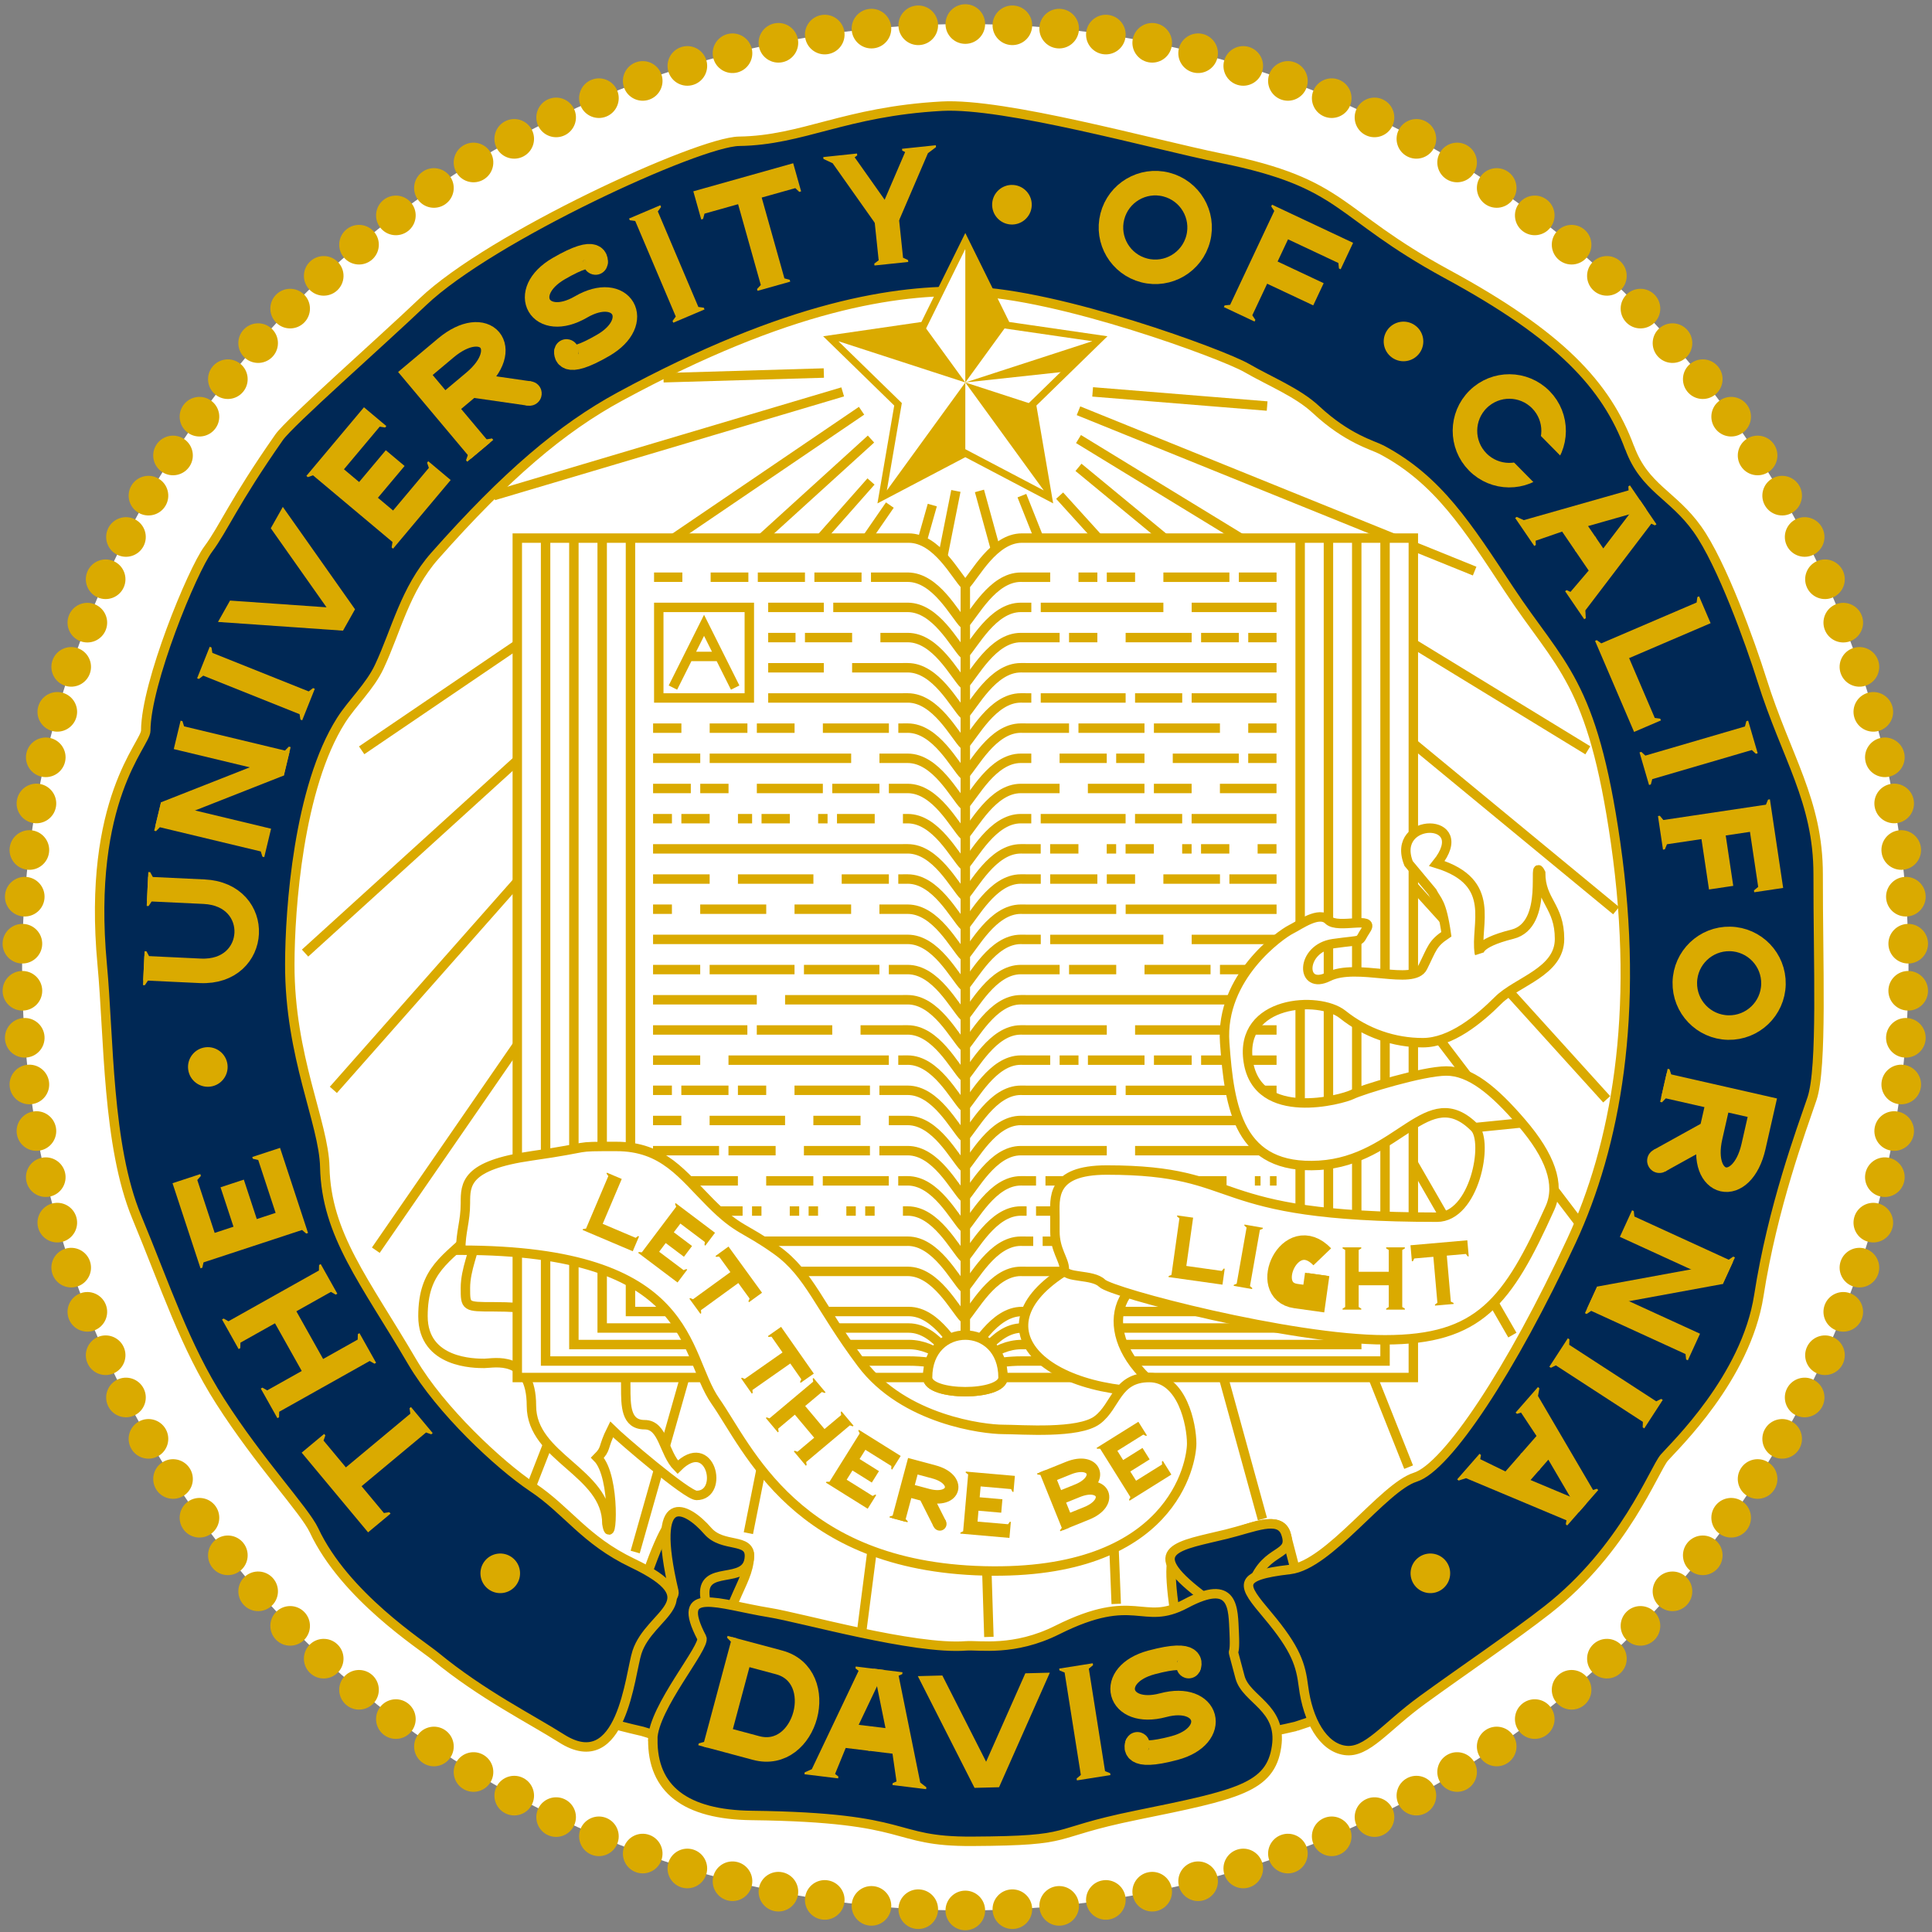 <svg xmlns="http://www.w3.org/2000/svg" width="1000" height="1000"><rect width="100%" height="100%" fill="#808080" stroke="none"/><style>.B{fill:none}.C{fill:#daaa00}.D{stroke:#daaa00}.E{stroke-width:2.6}.F{fill:#fff}.G{stroke-width:1.43}</style><path fill="rgba(255,255,255,0)" d="M0 0h1000v1000H0z"/><g transform="translate(499.644 500.644) scale(4.882)"><circle r="100" class="F"/><g class="C"><circle cy="100" r="2.1"/><circle r="2.1" transform="rotate(2.86 -2002.761 -49.994)"/><circle r="2.1" transform="rotate(5.711 -1002.532 -49.992)"/><circle r="2.1" transform="rotate(8.569 -667.394 -50.01)"/><circle r="2.1" transform="rotate(11.431 -499.538 -49.987)"/><circle r="2.1" transform="rotate(14.288 -398.918 -50.014)"/><circle r="2.1" transform="rotate(17.138 -331.793 -50.014)"/><circle r="2.1" transform="rotate(19.999 -283.58 -50.006)"/><circle r="2.1" transform="rotate(22.86 -247.292 -49.998)"/><circle r="2.1" transform="rotate(25.71 -219.11 -50)"/><circle r="2.1" transform="rotate(28.569 -196.386 -50.005)"/><circle r="2.1" transform="rotate(31.431 -177.687 -49.993)"/><circle r="2.1" transform="rotate(34.29 -162.07 -50.001)"/><circle r="2.1" transform="rotate(37.14 -148.821 -49.997)"/><circle r="2.1" transform="rotate(40.002 -137.371 -49.996)"/><circle r="2.1" transform="rotate(42.862 -127.39 -49.997)"/><circle r="2.1" transform="rotate(45.709 -118.629 -50.002)"/><circle r="2.1" transform="rotate(48.57 -110.81 -50)"/><circle r="2.1" transform="rotate(51.428 -103.829 -50.004)"/><circle r="2.1" transform="rotate(54.289 -97.517 -50.002)"/><circle r="2.1" transform="rotate(57.139 -91.82 -50.001)"/><circle r="2.1" transform="rotate(60 -86.605 -50)"/><circle r="2.1" transform="rotate(62.858 -81.816 -50.003)"/><circle r="2.1" transform="rotate(65.708 -77.42 -50)"/><circle r="2.1" transform="rotate(68.569 -73.336 -50)"/><circle r="2.1" transform="rotate(71.428 -69.547 -50.003)"/><circle r="2.1" transform="rotate(74.288 -66.007 -50.005)"/><circle r="2.1" transform="rotate(77.138 -62.702 -50.002)"/><circle r="2.1" transform="rotate(80.003 -59.588 -49.997)"/><circle r="2.1" transform="rotate(82.859 -56.657 -50.003)"/><circle r="2.1" transform="rotate(85.71 -53.891 -50)"/><circle r="2.1" transform="rotate(88.567 -51.263 -50.002)"/><circle r="2.1" transform="rotate(91.433 -48.767 -49.998)"/><circle r="2.1" transform="rotate(94.29 -46.39 -50)"/><circle r="2.1" transform="scale(-1) rotate(-82.859 56.657 -50.003)"/><circle r="2.1" transform="rotate(99.997 -41.955 -50.002)"/><circle r="2.1" transform="rotate(102.862 -39.872 -49.999)"/><circle r="2.1" transform="scale(-1) rotate(-74.288 66.007 -50.005)"/><circle r="2.1" transform="rotate(108.572 -35.95 -49.999)"/><circle r="2.1" transform="scale(-1) rotate(-68.569 73.336 -50)"/><circle r="2.1" transform="scale(-1) rotate(-65.708 77.42 -50)"/><circle r="2.1" transform="rotate(117.142 -30.556 -49.999)"/><circle r="2.1" transform="rotate(120 -28.868 -50)"/><circle r="2.1" transform="rotate(122.861 -27.227 -50)"/><circle r="2.1" transform="rotate(125.711 -25.635 -50)"/><circle r="2.1" transform="rotate(128.572 -24.081 -50)"/><circle r="2.1" transform="rotate(131.43 -22.56 -50)"/><circle r="2.1" transform="rotate(134.291 -21.075 -50)"/><circle r="2.1" transform="rotate(137.138 -19.625 -50)"/><circle r="2.1" transform="scale(-1) rotate(-40.002 137.371 -49.996)"/><circle r="2.1" transform="scale(-1) rotate(-37.14 148.82 -49.997)"/><circle r="2.1" transform="rotate(145.71 -15.425 -50)"/><circle r="2.1" transform="scale(-1) rotate(-31.431 177.687 -49.993)"/><circle r="2.1" transform="scale(-1) rotate(-28.569 196.386 -50.005)"/><circle r="2.1" transform="rotate(154.29 -11.41 -50)"/><circle r="2.1" transform="scale(-1) rotate(-22.86 247.291 -49.997)"/><circle r="2.1" transform="rotate(160.001 -8.817 -50)"/><circle r="2.1" transform="rotate(162.862 -7.535 -50)"/><circle r="2.1" transform="scale(-1) rotate(-14.288 398.918 -50.014)"/><circle r="2.1" transform="scale(-1) rotate(-11.431 499.538 -49.987)"/><circle r="2.1" transform="scale(-1) rotate(-8.569 667.394 -50.01)"/><circle r="2.1" transform="scale(-1) rotate(-5.711 1002.532 -49.992)"/><circle r="2.1" transform="scale(-1) rotate(-2.86 2002.76 -49.994)"/><circle r="2.1" transform="rotate(180 0 -50)"/><circle r="2.1" transform="scale(-1) rotate(2.86 -2002.761 -49.994)"/><circle r="2.1" transform="scale(-1) rotate(5.711 -1002.532 -49.992)"/><circle r="2.1" transform="scale(-1) rotate(8.569 -667.394 -50.01)"/><circle r="2.1" transform="scale(-1) rotate(11.431 -499.538 -49.987)"/><circle r="2.1" transform="scale(-1) rotate(14.288 -398.918 -50.014)"/><circle r="2.1" transform="rotate(-162.862 7.535 -50)"/><circle r="2.1" transform="rotate(-160.001 8.817 -50)"/><circle r="2.1" transform="scale(-1) rotate(22.86 -247.292 -49.998)"/><circle r="2.1" transform="rotate(-154.29 11.41 -50)"/><circle r="2.1" transform="scale(-1) rotate(28.569 -196.386 -50.005)"/><circle r="2.1" transform="scale(-1) rotate(31.431 -177.687 -49.993)"/><circle r="2.1" transform="rotate(-145.71 15.425 -50)"/><circle r="2.1" transform="scale(-1) rotate(37.14 -148.821 -49.997)"/><circle r="2.1" transform="scale(-1) rotate(40.002 -137.371 -49.996)"/><circle r="2.1" transform="rotate(-137.138 19.625 -50)"/><circle r="2.1" transform="rotate(-134.291 21.075 -50)"/><circle r="2.1" transform="rotate(-131.43 22.56 -50)"/><circle r="2.1" transform="rotate(-128.572 24.081 -50)"/><circle r="2.1" transform="rotate(-125.711 25.635 -50)"/><circle r="2.1" transform="rotate(-122.861 27.227 -50)"/><circle r="2.1" transform="rotate(-120 28.868 -50)"/><circle r="2.1" transform="rotate(-117.142 30.556 -49.999)"/><circle r="2.1" transform="scale(-1) rotate(65.708 -77.42 -50)"/><circle r="2.1" transform="scale(-1) rotate(68.569 -73.336 -50)"/><circle r="2.1" transform="rotate(-108.572 35.95 -49.999)"/><circle r="2.1" transform="scale(-1) rotate(74.288 -66.007 -50.005)"/><circle r="2.1" transform="rotate(-102.862 39.872 -49.999)"/><circle r="2.1" transform="rotate(-99.997 41.955 -50.002)"/><circle r="2.1" transform="scale(-1) rotate(82.859 -56.657 -50.003)"/><circle r="2.1" transform="rotate(-94.29 46.39 -50)"/><circle r="2.1" transform="rotate(-91.433 48.767 -49.998)"/><circle r="2.1" transform="rotate(-88.567 51.263 -50.002)"/><circle r="2.1" transform="rotate(-85.71 53.891 -50)"/><circle r="2.1" transform="rotate(-82.859 56.657 -50.003)"/><circle r="2.1" transform="rotate(-80.003 59.588 -49.997)"/><circle r="2.1" transform="rotate(-77.138 62.702 -50.002)"/><circle r="2.1" transform="rotate(-74.288 66.007 -50.005)"/><circle r="2.1" transform="rotate(-71.428 69.547 -50.003)"/><circle r="2.1" transform="rotate(-68.569 73.336 -50)"/><circle r="2.1" transform="rotate(-65.708 77.42 -50)"/><circle r="2.1" transform="rotate(-62.858 81.816 -50.003)"/><circle r="2.1" transform="rotate(-60 86.605 -50)"/><circle r="2.1" transform="rotate(-57.139 91.82 -50.001)"/><circle r="2.1" transform="rotate(-54.289 97.517 -50.002)"/><circle r="2.1" transform="rotate(-51.428 103.829 -50.004)"/><circle r="2.1" transform="rotate(-48.57 110.81 -50)"/><circle r="2.1" transform="rotate(-45.709 118.629 -50.002)"/><circle r="2.1" transform="rotate(-42.862 127.39 -49.997)"/><circle r="2.1" transform="rotate(-40.002 137.371 -49.996)"/><circle r="2.1" transform="rotate(-37.14 148.82 -49.997)"/><circle r="2.1" transform="rotate(-34.29 162.07 -50.001)"/><circle r="2.1" transform="rotate(-31.431 177.687 -49.993)"/><circle r="2.1" transform="rotate(-28.569 196.386 -50.005)"/><circle r="2.1" transform="rotate(-25.71 219.11 -50)"/><circle r="2.1" transform="rotate(-22.86 247.291 -49.997)"/><circle r="2.1" transform="rotate(-19.999 283.58 -50.006)"/><circle r="2.1" transform="rotate(-17.138 331.793 -50.014)"/><circle r="2.1" transform="rotate(-14.288 398.918 -50.014)"/><circle r="2.1" transform="rotate(-11.431 499.538 -49.987)"/><circle r="2.1" transform="rotate(-8.569 667.394 -50.01)"/><circle r="2.1" transform="rotate(-5.711 1002.532 -49.992)"/><circle r="2.1" transform="rotate(-2.86 2002.76 -49.994)"/></g><g class="D"><path d="m-15-63-17 .5m19 1.5-37 11m39-9-53 36m54-33L-70-1.5m60-50L-67 13m59-62-54.5 79M-7-45-46 55M-3.5-49-35 62M-1-50.5-23 60m14-5-2 15.5M13.5-61 32-59.5M12-59l42 17M12-56l54 33M12-53 69-6M10-50l58 64M14-40l51 67M24-20l34 59M6-50 47 53M1.5-50.5l30 109m-16-3.5.5 12.5M2 55l.5 16"/><g class="F"><path d="M-52 28c-3 3-5.5 4-5.5 9s5.5 5 6.5 5 5-1 5 4.5 8 7 8 12.5c.5 3 1-5-1-7 1-1 .5-1 1.5-3 1 1 8 7 9 7 3 0 1.5-6.5-2-3-1.5-1.5-1.5-4.5-3.5-4.5s-2-2-2-4 0-8.5-14-8.5c-3 0-3 0-3-2s1-4 1-5z"/><path d="M-47.5-45.5H-6c3 0 5 4 6 5 1-1 3-5 6-5h41.5v89H4c0 2-8 2-8 0h-43.5z"/></g><g class="B"><path d="M-35.5-45.5v82H-6c3 0 5 4 6 5 1-1 3-5 6-5h29.5v-82"/><path d="M-38.5-45.5v83.75H-6c3 0 5 4 6 5 1-1 3-5 6-5h32.5V-45.5"/><path d="M-41.5-45.5V40H-6c3 0 5 2.5 6 3.5 1-1 3-3.5 6-3.5h35.5v-85.5"/><path d="M-44.5-45.5v87.25H-6c3 0 5 .75 6 1.75 1-1 3-1.75 6-1.75h38.5V-45.5"/></g><path d="M0-40.5v82"/><path d="M-4 43.5c0-6 8-6 8 0 0 2-8 2-8 0z" class="F"/><path d="M6-41.35h3m3 0h2m1 0h3m3 0h7m1 0h4m-27 3.2h1m1 0h13m3 0h9m-27 3.2h4m1 0h3m3 0h7m1 0h4m1 0h3m-27 3.2h27m-27 3.2h1m1 0h9m1 0h5m1 0h9m-27 3.2h5m1 0h7m1 0h7m3 0h3m-27 3.2h1m3 0h5m1 0h3m3 0h7m1 0h3m-27 3.2h4m3 0h6m1 0h4m3 0h6m-27 3.2h1m1 0h9m1 0h5m1 0h9m-27 3.2h2m1 0h3m3 0h1m1 0h3m3 0h1m1 0h3m3 0h2M6-9.35h2m1 0h5m1 0h3m3 0h6m1 0h5M6-6.15h10m1 0h16M6-2.95h2m1 0h12m3 0h9M6 .25h4m1 0h5m3 0h7m1 0h6M6 3.45h27M6 6.65h9m3 0h15M6 9.85h3m1 0h2m1 0h6m1 0h4m1 0h8m-27 3.2h10m1 0h16m-27 3.2h27m-27 3.2h9m3 0h15m-27 3.2h1.5m1 0h19.2m3 0h.6m1 0h.7m-27 3.2h.5m1 0H33m-27 3.2h1.2m1 0H33m-27 3.2h27m-66-73.6h3m3 0h4m1 0h5m1 0h5m1 0h4m-27 3.2h18m1 0h8m-27 3.2h15m1 0h5m3 0h3m-27 3.2h18m3 0h6m-27 3.2h27m-27.1 3.2h3m3 0h4m1 0h4m3 0h7m1 0h1m-27 3.2h5m1 0h15m3 0h3m-27 3.2h4m1 0h3m3 0h7m1 0h5m1 0h2m-27 3.2h2m1 0h3m3 0h1.5m1 0h3m3 0h1m1 0h4m3 0h.5m-27 3.2h27m-27 3.2h6m3 0h8m3 0h5m1 0h1m-27 3.2h2m3 0h7m3 0h6m3 0h3m-27 3.2h27m-27 3.2h5m1 0h9m1 0h8m1 0h2m-27 3.2h11m3 0h13m-27 3.2h10m1 0h8m3 0h5m-27 3.2h5m3 0h17m1 0h1m-27 3.2h2m1 0h5m1 0h3m3 0h8m1 0h3m-27 3.2h3m3 0h8m3 0h5m3 0h2m-27 3.2h7m1 0h5m3 0h7m1 0h3m-27 3.2h9m3 0h5m1 0h7m1 0h1m-27 3.2h9.5m1 0h1m3 0h1m1 0h1m3 0h1m1 0h1m3 0h.5m-27 3.2h27m-27 3.2h27m-.5-73.6h.5c3 0 5 4 6 5 1-1 3-5 6-5h.5m-13 3.2h.5c3 0 5 4 6 5 1-1 3-5 6-5h.5m-13 3.2h.5c3 0 5 4 6 5 1-1 3-5 6-5h.5m-13 3.2h.5c3 0 5 4 6 5 1-1 3-5 6-5h.5m-13 3.2h.5c3 0 5 4 6 5 1-1 3-5 6-5h.5m-13 3.2h.5c3 0 5 4 6 5 1-1 3-5 6-5h.5m-13 3.2h.5c3 0 5 4 6 5 1-1 3-5 6-5h.5m-13 3.2h.5c3 0 5 4 6 5 1-1 3-5 6-5h.5m-13 3.2h.5c3 0 5 4 6 5 1-1 3-5 6-5h.5m-13 3.2h.5c3 0 5 4 6 5 1-1 3-5 6-5h.5m-13 3.2h.5c3 0 5 4 6 5 1-1 3-5 6-5h.5m-13 3.2h.5c3 0 5 4 6 5 1-1 3-5 6-5h.5m-13 3.2h.5c3 0 5 4 6 5 1-1 3-5 6-5h.5m-13 3.2h.5c3 0 5 4 6 5 1-1 3-5 6-5h.5m-13 3.2h.5c3 0 5 4 6 5 1-1 3-5 6-5h.5m-13 3.2h.5c3 0 5 4 6 5 1-1 3-5 6-5h.5m-13 3.2h.5c3 0 5 4 6 5 1-1 3-5 6-5h.5m-13 3.2h.5c3 0 5 4 6 5 1-1 3-5 6-5h.5m-13 3.2h.5c3 0 5 4 6 5 1-1 3-5 6-5h.5m-13 3.2h.5c3 0 5 4 6 5 1-1 3-5 6-5h.5m-13 3.2h.5c3 0 5 4 6 5 1-1 3-5 6-5h.5m-13 3.2h.5c3 0 5 4 6 5 1-1 3-5 6-5h.5m-13 3.2h.5c3 0 5 4 6 5 1-1 3-5 6-5h.5m-13 3.2h.5c3 0 5 4 6 5 1-1 3-5 6-5h.5m-13 3.2" class="B"/></g><path d="M-32.5-38.15v9.6h9.6v-9.6z" stroke="#fff" stroke-width="4" class="F"/><g class="D"><path d="M-32.5-38.15v9.6h9.6v-9.6zm1.5 8.5 3.3-6.6 3.3 6.6m-4.95-3.3h3.3" class="B"/><g class="F"><path d="M21 45c-7-5-6-12 1-13l-7-2c-15 6-9 14.5 4 15z"/><path d="M-37 19c5 0 7 3 10 6s3.5 2.5 7 5 4.5 6 9 12 13 7 15 7 8 .5 10-1 2-4.5 5.5-4.5 4.5 5 4.5 7-2 14-22 13.5-25-13-28.5-18-2-16-27-16c0-2 .5-3 .5-5s0-4 7-5 4-1 9-1zm46.5 9c0 2 1 3 1 4s3 .5 4 1.5 20 6 30 6 13-4 17.5-14c1.1-2.5 0-5.5-3-9S53.5 11 51 11s-9 2-10 2.5-10 3-11-3.5 7.5-7 10-5 5.5 3 8.5 3 6-2.5 8-4.5S63 .5 63-3s-2-4-2-7c-1-2 1 5.5-3 6.5s-3.5 2-3.5 2c-.5-3 2-7.5-4.5-9.5 4-5-5-5-3 0l2.5 3c.5 1 1 1 1.5 4.5-1.5 1-1.5 1.5-2.5 3.5s-7-.5-10 1-3-3 .5-3.5 2.5 0 3.5-1.5-3 0-4-1-3 .5-4 1-7.5 5-7 12 1.5 13.5 10 13S49 12 54 17c1.5 1.5 0 9.5-4 9.5-25 0-20-5-35-5-6 0-5.5 3-5.5 5z"/></g><path d="m59 16.5-5 .5"/><g fill="#002855"><path d="M-35.14 68.46c4.31-13.21 4.89-11.29 7.83-7.65 1.52 1.89 4.51-.38 4.42 1.67-.14 3.2-2.86 4.64-3.64 13.55-4.87 2.56-8.01.52-8.62-7.57zm68.96 9.01c-22.43 5.28-10.21-.22-10.89-4.35-2.43-14.83-.88-10.35 4.48-12.64 2.8-1.19 5.88-2.37 6.56-.48 5.58 21.88 5.97 16.15-.16 17.47z"/><path d="M-34.24 81.01c-25.29-5.73 4.13-11.49 3.34-14.84-2.6-11.03 1.35-8.99 3.59-6.41 1.59 1.84 4.51.68 4.42 2.73-.14 3.2-5.24.63-4.7 4.35 1.08 12.63 6.27 18.25-6.65 14.17zm69.3-.53c-22.43 5.28-4.47-9.65-10.1-13.96-6.35-4.86-2.29-5.19 2.7-6.41 2.95-.72 5.63-2 6.31-.11.92 2.55-2.05 1.49-3.48 5.32-1.02 2.72 29.49 7.13 4.56 15.16z"/><path d="M-33.14 81.84c.03-3.32 5.67-9.86 5.2-10.75-2.94-5.62 1.75-3.55 7.17-2.67 3.46.56 15.3 3.95 20.84 3.53 1.4-.11 5.09.62 9.69-1.69 8.33-4.16 8.98-.32 13.6-2.78 5.21-2.78 5.02.51 5.15 3.1.17 3.66-.56.16.61 4.67.63 2.42 4.5 3.19 3.88 7.37-.64 4.39-4.15 5.1-14.89 7.29-9.62 1.96-6.09 2.7-17.38 2.76-8.81.05-6-2.53-23.36-2.74-7.05-.08-10.56-2.8-10.5-8.08zM70.44-55.07c1.57 4.27 4.57 4.97 7.17 8.62 2.61 3.65 5.64 12.14 6.85 15.99 2.58 8.22 5.97 12.8 5.96 20.64-.02 9.25.47 20.47-.66 23.78s-4.17 11.47-5.63 20.85c-1.36 8.73-8.95 15.95-10.02 17.18s-4.2 9.73-12.41 16.15c-3.62 2.83-8.8 6.32-13.23 9.54-3.99 2.9-5.88 5.68-8.22 5.35s-3.94-3.18-4.4-6.78c-.29-2.25-.73-3.91-3.82-7.58-2.67-3.17-3.39-4.15 2.39-4.82 4.14-.48 9.9-8.72 13.28-9.78s10.22-11.4 16.58-25.1c4.62-9.98 7.28-23.95 4.66-42.19-2.47-17.2-5.83-18.57-11.29-26.84-4.41-6.68-7.52-11.62-13.5-14.8-.94-.5-3.62-1.14-6.98-4.27-1.94-1.81-4.82-2.95-7.35-4.41S9.97-71.38.5-71.65c-7.81-.22-19.21 1.43-37.15 11.16-6.11 3.32-11.99 8.28-19.6 16.88-3.14 3.55-4.09 7.93-5.88 11.74-.99 2.12-2.86 3.82-4.05 5.69-4.52 7.12-5.43 20.02-5.44 25.85-.03 9.8 3.61 16.83 3.71 21.52.16 7.17 4.23 12.06 9.27 20.65 2.99 5.1 9.2 10.91 12.73 13.27 3.73 2.48 5.55 5.63 10.61 8.05 8.41 4.02 1.87 5.24.49 9.46-.76 2.33-1.57 13.24-8.02 9.13-3.14-2-8.42-4.63-13.35-8.69-1.49-1.23-9.6-6.39-12.87-13.36-.99-2.11-5.77-7.14-9.95-13.68-3.75-5.86-5.74-12.05-8.85-19.54C-91 18.88-90.78 7.49-91.51-.3c-1.63-17.56 4.62-23.34 4.62-24.78 0-5 4.95-17.01 6.62-19.25 1.67-2.25 2.62-4.85 7.52-11.86 1.12-1.6 10.72-10.05 15.24-14.36 7.21-6.87 29.22-16.96 33.52-17.02 6.79-.1 11.18-3.15 21.49-3.72 6.68-.37 22.3 4.02 29.61 5.51 13.3 2.71 12.02 5.79 23.95 12.28C63-67.02 67.97-61.74 70.44-55.04z"/></g><path d="m0-77 4.408 8.932 9.858 1.432-7.133 6.953 1.684 9.818L0-54.5l-8.817 4.635 1.684-9.818-7.133-6.953 9.858-1.432z" stroke-width=".75" class="F"/></g><g class="C"><path d="M0-62v-15l4.408 8.932zM0-62l14.266-4.635-3.567 3.477zM0-62l7.133 2.318 1.684 9.818zM0-62v7.5l-8.817 4.635zM0-62l-14.266-4.635 9.858-1.432z"/><circle r="2.1" transform="rotate(37.5 -119.302 -40.497)"/><circle r="2.1" transform="rotate(-37.5 119.302 -40.497)"/><circle r="2.1" transform="rotate(82.501 -46.183 -40.501)"/><circle r="2.1" transform="scale(-1) rotate(35 -128.444 -40.499)"/><circle r="2.1" transform="scale(-1) rotate(3.497 -1326.63 -40.564)"/><path d="m-57.173 49.327.551.192.154-.128-2.304-2.766-.154.128.09.576-6.838 5.697-2.368-2.843.192-.551-.128-.154-2.382 1.984 7.041 8.451 2.382-1.984-.128-.154-.576.09-2.368-2.843zm-5.976-7.582.506.289.174-.098-1.762-3.14-.174.098-.017.583-9.593 5.383-.506-.289-.174.098 1.762 3.14.174-.098.017-.583zm-5.383-9.593.017-.583.174-.098 1.762 3.14-.174.098-.506-.289-9.593 5.383-.017.583-.174.098-1.762-3.14.174-.098.506.289z"/><path d="m-69.324 44.637 2.267-1.272-4.894-8.721-2.267 1.272zm-.993-16.781.441.381.19-.062-2.967-9.025-2.945.968.062.19.569.129 1.843 5.605-1.995.656-1.374-4.18-2.47.812 1.374 4.18-1.995.656-1.843-5.605.381-.441-.062-.19-2.945.968 2.967 9.025.19-.062.129-.569z"/></g><path d="m-87.101.097 5.993.283c6.293.297 6.689-8.094.396-8.391l-5.993-.283" class="B D E"/><g class="C"><path d="m-86.663 1.419-.323.485-.2-.009.17-3.596.2.009.276.514zm.518-10.988-.276-.514-.2-.009-.17 3.596.2.009.323-.485zm11.448-2.708.175.556.194.047.724-3.014-11.669-2.801-.724 3.014.194.047.408-.416zm2.567-10.696.408-.416.194.047-.724 3.014-11.669-2.801.724-3.014.194.047.175.556z"/><path d="m-85.88-14.961 13.629-5.367.607-2.528-13.629 5.367zm15.297-11.87.093.576.186.074 1.337-3.343-.186-.074-.464.353-10.213-4.085-.093-.576-.186-.074-1.337 3.343.186.074.464-.353zm-8.649-9.779 13.253.925 1.276-2.265-7.656-10.857-1.276 2.265 7.656 10.857 1.276-2.265-13.253-.925zm18.503-8.473-.092.576.153.129 6.106-7.277-2.375-1.993-.129.153.19.551-3.792 4.52-1.609-1.35 2.828-3.371-1.992-1.671-2.828 3.371-1.609-1.35 3.792-4.52.576.092.129-.153-2.375-1.993-6.106 7.277.153.129.551-.19z"/></g><path d="m-51.426-54.754-6.878-8.196 3.217-2.7c4.213-3.535 7.234.065 3.021 3.6l-3.217 2.7m2.834-2.378 6.238.9" class="B D E"/><g class="C"><circle r="1.3" transform="rotate(-40.002 -106.664 33.064)"/><path d="m-52.744-54.301-.19.551.129.153 2.758-2.314-.129-.153-.576.092z"/></g><path d="M-42.283-65.293s-.419 1.864 3.902-.651 1.957-6.577-2.364-4.062-6.686-1.547-2.364-4.062 3.902-.651 3.902-.651" class="B D E"/><g class="C"><circle r="1.3" transform="rotate(-30.197 -142.14 45.714)"/><circle r="1.3" transform="rotate(-30.197 -158.071 35.301)"/><path d="m-30.697-68.99-.343.472.078.184 3.314-1.407-.078-.184-.577-.081-4.298-10.126.343-.472-.078-.184-3.314 1.407.078.184.577.081zm9.015-3.341-.4.424.054.193 3.466-.974-.054-.193-.563-.154-2.408-8.568 3.562-1.001.424.4.193-.054-.839-2.984-10.59 2.977.839 2.984.193-.054.154-.563 3.562-1.001zm6.621-13.565.021.199 1.057.492-.581-.743 4.961 7.02 2.586-.272-4.961-7.02.052.497.466-.351-.021-.199z"/><path d="m-3.127-87.15.021.199-.932.701.414-.848-3.393 7.898-2.586.272 3.393-7.898.052.497-.529-.246-.021-.199z"/><path d="m-9.613-79.028.428 4.077-.466.351.021.199 3.58-.376-.021-.199-.529-.246-.428-4.077z"/></g><circle r="4.7" transform="rotate(14.396 320.578 40.522)" class="B D E"/><path d="m28.075-70.23-.58.059-.085.181 3.257 1.533.085-.181-.325-.484 1.575-3.348 4.886 2.299 1.107-2.353-4.886-2.299 1.107-2.353 5.338 2.512.059.58.181.085 1.32-2.805-8.596-4.045-.085.181.325.484z" class="C"/><circle r="4.7" transform="rotate(45.396 96.822 40.506)" class="B D E"/><path d="m59.098-58.279 4.564 4.628-2.848 2.809-4.564-4.628z" fill="#002855"/><g class="C"><path d="m58.576-47.221.943-.038-1.059-.488-.165.113 2.029 2.974.165-.113-.068-1.164-.379.864 3.233-1.116 1.465 2.148 2.148-1.465-.864-1.266 6.185-1.758-1.747-2.561-.165.113.068 1.164.379-.864z"/><path d="m65.338-37.308.379-.864.068 1.164-.165.113-2.029-2.974.165-.113 1.059.488-.943.038 2.219-2.603-1.465-2.148 2.148-1.465.864 1.266 3.894-5.117 1.747 2.561-.165.113-1.059-.488.943-.038zm2.087 2.97-.473-.341-.184.079 4.136 9.651 2.849-1.221-.079-.184-.578-.079-2.718-6.342 8.64-3.703-1.221-2.849-.184.079-.079.578zm4.675 11.9-.428-.396-.192.056 1.01 3.455.192-.056.148-.564 10.558-3.087.428.396.192-.056-1.01-3.455-.192.056-.148.564zm1.906 6.828-.371-.45-.198.03.532 3.56.198-.03.223-.539 3.659-.547.798 5.341 2.571-.384-.798-5.341 2.571-.384.872 5.835-.45.371.03.198 3.066-.458-1.404-9.396-.198.03-.223.539z"/></g><g class="B D E"><circle r="4.7" transform="rotate(91.198 39.66 40.502)"/><path d="m74.067 12.521 10.434 2.37-.93 4.095c-1.218 5.363-5.801 4.322-4.583-1.041l.93-4.095m-.82 3.608-5.513 3.054"/></g><g class="C"><circle r="1.3" transform="scale(-1) rotate(-77.202 -49.642 35.833)"/><path d="m74.842 11.364-.182-.554-.195-.044-.797 3.51.195.044.403-.421zm-3.905 15.064-.065-.579-.182-.083-1.291 2.819 10.91 4.996 1.291-2.819-.182-.083-.481.33zM66.358 36.43l-.481.33-.182-.083 1.291-2.819 10.91 4.996-1.291 2.819-.182-.083-.065-.579z"/><path d="m81.393 31.216-14.407 2.642-1.082 2.364 14.407-2.642zM64.028 40.03l.021-.583-.168-.109-1.961 3.019.168.109.524-.256 9.225 5.991-.021.583.168.109 1.961-3.019-.168-.109-.524.256zm-3.645 4.857.273.903.207-1.148-.15-.132-2.371 2.709.15.132 1.11-.357-.931-.151 1.89 2.851-1.713 1.956 1.956 1.713 1.01-1.153 3.251 5.548 2.042-2.332-.15-.132-1.11.357.931.151z"/><path d="m52.479 53.916.931.151-1.11.357-.15-.132 2.371-2.709.15.132-.207 1.148-.273-.903 3.076 1.497L58.98 51.5l1.956 1.713-1.01 1.153 5.929 2.488-2.042 2.332-.15-.132.207-1.148.273.903z"/></g><path d="m-24.762 76.187.958-3.574 4.057 1.087c5.312 1.423 2.88 10.503-2.433 9.079l-4.057-1.087.958-3.574z" class="B D E"/><g class="C"><path d="m-27.7 82.129-.561.16-.052.193.966.259zm2.847-10.625-.405-.419.052-.193.966.259zm8.295 14.116.594-.733-1.066.474-.024.198 3.573.439.024-.198-.919-.717.399.855 1.296-3.166 2.581.317.317-2.581-1.522-.187 2.761-5.806-3.077-.378-.024.198.919.717-.399-.855z"/><path d="m-4.648 87.082-.399-.855.919.717-.024.198-3.573-.439.024-.198 1.066-.474-.594.733-.491-3.385-2.581-.317.317-2.581 1.522.187-1.274-6.302 3.077.378-.024.198-1.066.474.594-.733zm-.386-11.924L.978 87.004l2.599-.068 5.384-12.145-2.599.068L.978 87.004l2.599-.068-6.012-11.847zm17.282 10.48-.447.375.031.198 3.556-.563-.031-.198-.541-.218-1.721-10.865.447-.375-.031-.198-3.556.563.031.198.541.218z"/></g><path d="M18.245 82.385s-.893 1.689 3.936.395 3.613-5.834-1.216-4.54-6.046-3.246-1.216-4.54 3.936.395 3.936.395" class="B D E"/><g class="C"><circle r="1.3" transform="rotate(-14.999 322.035 -28.102)"/><circle r="1.3" transform="rotate(-14.999 293.266 -52.908)"/><path d="m-40.213 27.71-.318.044-.043.101 5.316 2.256.666-1.569-.101-.043-.259.189-3.493-1.483 2.02-4.759-1.569-.666-.043.101.189.259zm5.916 2.516-.319-.034-.066.088 4.173 3.144 1.026-1.362-.088-.066-.297.12-2.592-1.953.695-.922 1.933 1.456.861-1.142-1.933-1.456.695-.922 2.592 1.953-.034.319.088.066 1.026-1.362-4.173-3.144-.066.088.12.297zm5.429 4.974-.295-.125-.089.065 1.164 1.602.089-.065-.028-.319 3.96-2.877 1.196 1.646-.125.295.065.089 1.379-1.002-3.556-4.895-1.379 1.002.065.089.319-.028 1.196 1.646zm5.48 8.449-.293-.131-.09.063 1.136 1.622.09-.063-.023-.32 4.01-2.808 1.167 1.667-.131.293.063.09 1.397-.978-3.47-4.956-1.397.978.063.09.32-.023 1.167 1.667zm2.627 4.178-.303-.105-.084.071 1.273 1.517.084-.071-.05-.317 4.634-3.889.303.105.084-.071-1.273-1.517-.084.071.05.317zm3.889 4.634.05.317-.084.071-1.273-1.517.084-.071.303.105 4.634-3.889-.05-.317.084-.071 1.273 1.517-.084.071-.303-.105z"/><path d="m-17.72 45.634-1.095.919 3.535 4.213 1.095-.919zm3.318 8.92-.321-.006-.058.093 4.431 2.769.904-1.446-.093-.058-.286.146-2.752-1.72.612-.979 2.052 1.282.758-1.213-2.052-1.282.612-.979 2.752 1.72-.006.321.093.058.904-1.446-4.431-2.769-.058.093.146.286z"/></g><path d="m-7.086 58.59 1.524-5.685 2.231.598C-.408 54.286-1.078 56.783-4 56l-2.231-.598m1.966.527 1.562 3.095" class="B D G"/><g class="C"><circle r="1.3" transform="scale(.55) rotate(15.004 -409.884 34.992)"/><path d="m-7.705 58.139-.308.088-.028.106 1.913.513.028-.106-.223-.231zm7.476 1.659-.288.14-.01.11 5.205.455.149-1.699-.11-.01-.188.26-3.233-.283.101-1.151 2.411.211.125-1.425-2.411-.211.101-1.151 3.233.283.14.288.11.01.149-1.699-5.205-.455-.01.11.26.188z"/></g><path d="m10.026 57.028-1.236-3.06 2.142-.865c2.805-1.133 3.773 1.264.968 2.397l-2.142.865m-.268-.663 1.236 3.06 2.142-.865c2.805-1.133 1.837-3.53-.968-2.397l-2.142.865" class="B D G"/><path d="m10.228 59.438-.193.256.041.102.918-.371zm-2.266-5.61-.317-.05-.041-.102.918-.371zm9.542 2.349-.146.286.058.093 4.431-2.769-.904-1.446-.093.058.006.321-2.752 1.72-.612-.979 2.052-1.282-.758-1.213-2.052 1.282-.612-.979 2.752-1.72.286.146.093-.058-.904-1.446-4.431 2.769.058.093.321-.006zm4.352-23.564-.295.125-.015.109 5.719.804.237-1.688-.109-.015-.202.249-3.758-.528.72-5.12-1.688-.237-.015.109.249.202zm6.915.942-.299.115-.019.108 1.95.344.019-.108-.242-.21 1.051-5.958.299-.115.019-.108-1.95-.344-.019.108.242.21z" class="C"/><path d="M37.846 30.7c-3.391-3.53-6.618 3.624-2.806 4.16l1.907.267.36-2.56" class="B D E"/><g class="C"><path d="m36.56 32.741-.249-.202.015-.109 1.961.275-.015.109-.295.125zm3.715 3.284L40 36.19v.11h1.98v-.11l-.275-.165v-6.05l.275-.165v-.11H40v.11l.275.165zm6.05 0 .275.165v.11h-1.98v-.11l.275-.165v-6.05l-.275-.165v-.11h1.98v.11l-.275.165z"/><path d="M40.55 32.285v1.43h5.5v-1.43zm9.501 3.291-.26.188.01.11 1.972-.173-.01-.11-.288-.14-.427-4.876 2.027-.177.188.26.11-.01-.149-1.699-6.027.527.149 1.699.11-.01.14-.288 2.027-.177z"/></g></g></svg>